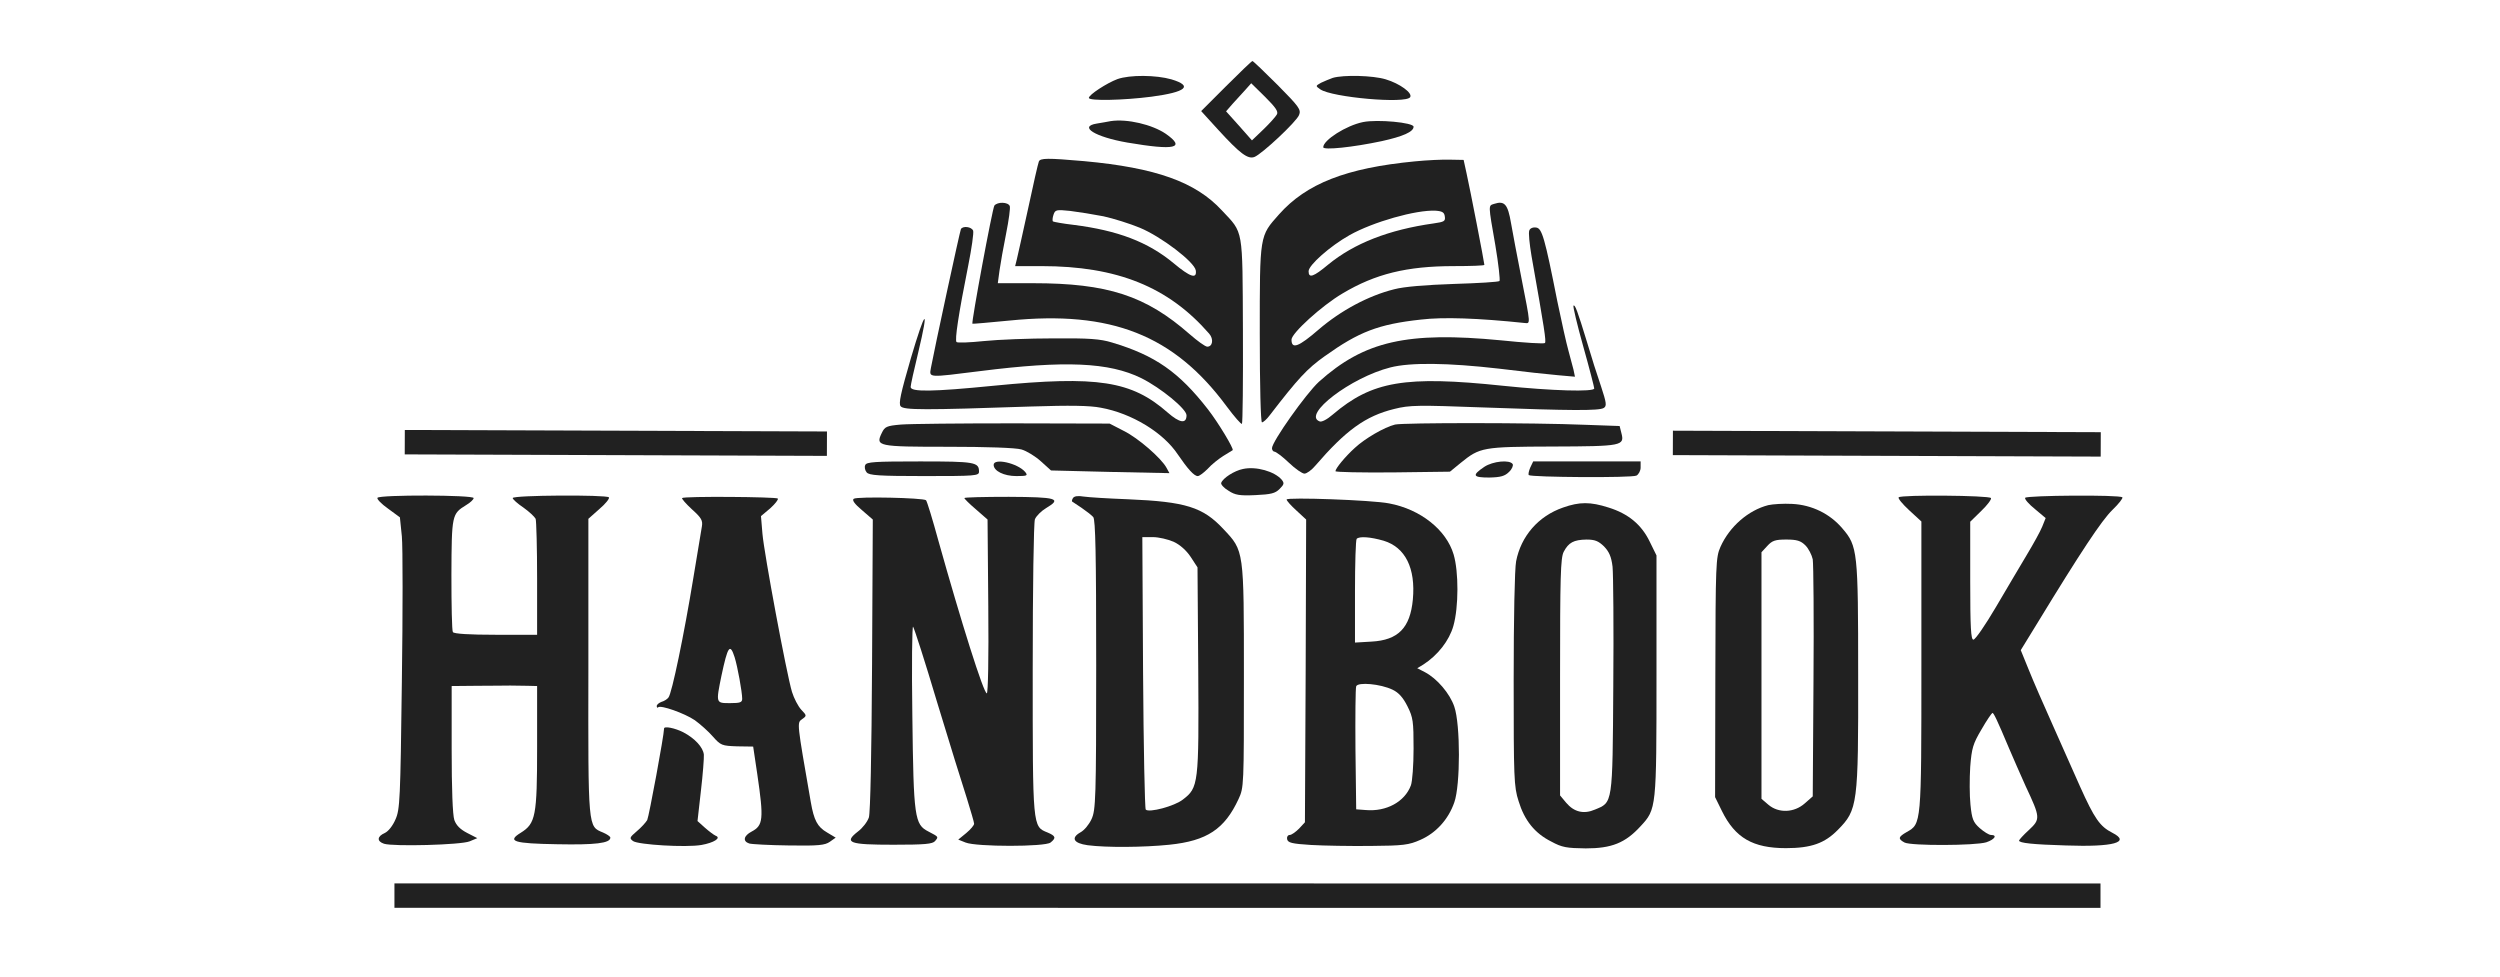 <?xml version="1.0" encoding="utf-8"?>
<svg version="1.0" width="1024" height="400" viewBox="130 260 760 400" preserveAspectRatio="xMidYMid meet" xmlns="http://www.w3.org/2000/svg">
  <g transform="translate(0,1024) scale(0.1,-0.1)" fill="#000000" stroke="none">
    <path d="M 5002 7287 L 4900 7185 L 4971 7107 C 5059 7011 5091 6987 5118 6997 C 5149 7009 5291 7142 5301 7169 C 5310 7191 5301 7203 5213 7292 C 5159 7346 5113 7390 5110 7390 C 5107 7390 5059 7344 5002 7287 Z M 5210 7171 C 5205 7162 5181 7135 5155 7110 L 5108 7065 L 5055 7125 L 5002 7184 L 5029 7215 C 5044 7231 5067 7257 5081 7272 L 5105 7299 L 5162 7243 C 5205 7200 5217 7183 5210 7171 Z" style="fill: rgb(33, 33, 33);"/>
    <path d="M 4557 7316 C 4514 7300 4440 7252 4440 7239 C 4440 7226 4581 7229 4697 7244 C 4839 7263 4868 7288 4778 7315 C 4715 7333 4608 7334 4557 7316 Z" style="fill: rgb(33, 33, 33);"/>
    <path d="M 5439 7321 C 5425 7316 5404 7307 5391 7301 C 5368 7288 5368 7288 5388 7274 C 5436 7241 5739 7214 5756 7242 C 5767 7259 5713 7298 5656 7315 C 5604 7331 5483 7334 5439 7321 Z" style="fill: rgb(33, 33, 33);"/>
    <path d="M 4530 7144 C 4516 7141 4490 7137 4473 7134 C 4396 7122 4465 7079 4598 7056 C 4792 7023 4839 7033 4755 7092 C 4699 7130 4597 7154 4530 7144 Z" style="fill: rgb(33, 33, 33);"/>
    <path d="M 5563 7140 C 5494 7126 5400 7066 5400 7037 C 5400 7024 5523 7037 5640 7062 C 5726 7081 5770 7100 5770 7121 C 5770 7138 5622 7152 5563 7140 Z" style="fill: rgb(33, 33, 33);"/>
    <path d="M 4235 6978 C 4232 6971 4212 6884 4191 6785 C 4169 6686 4149 6593 4145 6578 L 4138 6550 L 4246 6550 C 4556 6550 4766 6465 4933 6273 C 4952 6251 4947 6220 4925 6220 C 4917 6220 4885 6243 4853 6271 C 4673 6429 4517 6480 4211 6480 L 4067 6480 L 4074 6532 C 4078 6560 4090 6629 4101 6683 C 4112 6738 4119 6789 4116 6796 C 4109 6813 4066 6814 4053 6798 C 4045 6787 3958 6319 3963 6314 C 3964 6313 4033 6319 4115 6327 C 4531 6369 4788 6268 5004 5976 C 5036 5933 5064 5901 5067 5904 C 5070 5907 5072 6079 5071 6286 C 5069 6711 5074 6683 4985 6778 C 4877 6895 4714 6953 4420 6980 C 4271 6993 4240 6993 4235 6978 Z M 4500 6754 C 4541 6745 4608 6724 4649 6707 C 4736 6671 4873 6567 4878 6532 C 4883 6496 4855 6505 4787 6562 C 4682 6649 4559 6696 4377 6719 C 4334 6724 4296 6731 4293 6733 C 4290 6736 4291 6748 4295 6760 C 4302 6781 4306 6782 4364 6776 C 4397 6772 4459 6762 4500 6754 Z" style="fill: rgb(33, 33, 33);"/>
    <path d="M 5775 6979 C 5494 6952 5331 6888 5219 6762 C 5139 6672 5140 6681 5140 6273 C 5140 6057 5144 5910 5149 5910 C 5154 5910 5168 5922 5180 5938 C 5297 6090 5334 6130 5406 6181 C 5546 6281 5626 6312 5800 6331 C 5892 6342 6034 6337 6225 6317 C 6249 6315 6250 6307 6212 6500 C 6195 6585 6176 6688 6169 6727 C 6156 6803 6143 6819 6100 6805 C 6076 6797 6075 6806 6105 6635 C 6118 6558 6125 6492 6122 6489 C 6118 6485 6034 6480 5935 6477 C 5820 6473 5731 6466 5690 6455 C 5586 6429 5473 6369 5381 6290 C 5299 6219 5270 6208 5270 6249 C 5270 6275 5394 6388 5479 6438 C 5613 6518 5742 6550 5935 6550 C 6004 6550 6060 6552 6060 6555 C 6060 6564 6001 6868 5987 6930 L 5975 6985 L 5920 6986 C 5890 6987 5825 6984 5775 6979 Z M 5898 6753 C 5901 6734 5895 6731 5853 6725 C 5668 6699 5526 6643 5420 6556 C 5360 6506 5340 6499 5340 6529 C 5340 6554 5428 6632 5508 6677 C 5604 6731 5780 6781 5860 6777 C 5888 6775 5896 6770 5898 6753 Z" style="fill: rgb(33, 33, 33);"/>
    <path d="M 3916 6702 C 3912 6695 3806 6204 3793 6133 C 3786 6092 3779 6093 3995 6120 C 4343 6164 4523 6156 4655 6091 C 4735 6051 4840 5965 4840 5939 C 4840 5903 4812 5907 4763 5950 C 4615 6080 4477 6102 4050 6060 C 3798 6035 3710 6034 3710 6055 C 3710 6063 3724 6126 3741 6196 C 3787 6389 3771 6376 3711 6173 C 3669 6028 3660 5987 3669 5976 C 3682 5960 3764 5960 4205 5975 C 4362 5980 4444 5979 4489 5970 C 4616 5947 4745 5868 4804 5779 C 4845 5719 4871 5690 4886 5690 C 4893 5690 4911 5704 4927 5720 C 4942 5737 4971 5760 4990 5772 C 5009 5784 5027 5795 5029 5796 C 5035 5801 4970 5909 4928 5963 C 4809 6116 4712 6184 4535 6237 C 4486 6252 4441 6255 4295 6254 C 4196 6254 4068 6249 4010 6243 C 3952 6237 3902 6235 3898 6239 C 3890 6246 3906 6353 3946 6553 C 3960 6623 3969 6687 3966 6695 C 3960 6711 3925 6716 3916 6702 Z" style="fill: rgb(33, 33, 33);"/>
    <path d="M 6244 6696 C 6240 6687 6245 6640 6253 6592 C 6306 6293 6314 6241 6308 6235 C 6305 6231 6224 6236 6128 6246 C 5744 6283 5568 6243 5382 6076 C 5329 6027 5190 5831 5190 5804 C 5190 5797 5195 5790 5200 5790 C 5206 5790 5233 5770 5259 5745 C 5285 5720 5314 5700 5323 5700 C 5332 5700 5352 5714 5367 5732 C 5493 5878 5573 5936 5691 5965 C 5755 5981 5788 5981 6058 5971 C 6413 5958 6530 5957 6549 5969 C 6562 5977 6560 5990 6538 6057 C 6523 6100 6497 6182 6480 6240 C 6441 6368 6431 6394 6425 6388 C 6422 6386 6440 6310 6465 6221 C 6490 6132 6510 6054 6510 6049 C 6510 6034 6337 6039 6135 6060 C 5735 6102 5600 6079 5439 5942 C 5416 5922 5393 5910 5385 5914 C 5313 5941 5513 6094 5675 6135 C 5757 6156 5911 6154 6120 6130 C 6216 6118 6326 6106 6363 6103 L 6431 6097 L 6425 6126 C 6421 6142 6411 6178 6404 6205 C 6396 6233 6376 6323 6359 6405 C 6307 6668 6296 6705 6272 6708 C 6259 6710 6247 6705 6244 6696 Z" style="fill: rgb(33, 33, 33);"/>
    <path d="M 3670 5901 C 3611 5896 3604 5892 3592 5867 C 3565 5812 3574 5810 3864 5810 C 4018 5810 4141 5806 4164 5799 C 4185 5793 4221 5771 4244 5750 L 4285 5713 L 4527 5707 L 4770 5702 L 4758 5724 C 4737 5763 4642 5846 4583 5875 L 4525 5905 L 4130 5906 C 3913 5906 3706 5904 3670 5901 Z" style="fill: rgb(33, 33, 33);"/>
    <path d="M 5694 5901 C 5650 5890 5571 5844 5530 5806 C 5490 5770 5450 5721 5450 5710 C 5450 5706 5556 5704 5685 5705 L 5919 5708 L 5963 5744 C 6042 5808 6052 5810 6340 5811 C 6626 5812 6635 5814 6621 5867 L 6614 5895 L 6474 5900 C 6259 5909 5729 5909 5694 5901 Z" style="fill: rgb(33, 33, 33);"/>
    <path d="M 3524 5735 C 3520 5727 3523 5713 3530 5705 C 3540 5693 3580 5690 3766 5690 C 3975 5690 3990 5691 3990 5708 C 3990 5747 3974 5750 3748 5750 C 3562 5750 3529 5748 3524 5735 Z" style="fill: rgb(33, 33, 33);"/>
    <path d="M 4050 5736 C 4050 5711 4092 5690 4143 5690 C 4188 5690 4191 5692 4179 5707 C 4148 5743 4050 5765 4050 5736 Z" style="fill: rgb(33, 33, 33);"/>
    <path d="M 6060 5728 C 6008 5693 6012 5684 6080 5684 C 6127 5685 6144 5690 6161 5707 C 6173 5718 6179 5733 6176 5739 C 6164 5758 6095 5751 6060 5728 Z" style="fill: rgb(33, 33, 33);"/>
    <path d="M 6248 5725 C 6242 5711 6239 5697 6242 5694 C 6252 5685 6664 5682 6683 5692 C 6692 5697 6700 5712 6700 5725 L 6700 5750 L 6480 5750 L 6260 5750 L 6248 5725 Z" style="fill: rgb(33, 33, 33);"/>
    <path d="M 5071 5719 C 5036 5712 4989 5682 4982 5662 C 4980 5656 4993 5641 5012 5630 C 5039 5612 5058 5609 5122 5612 C 5186 5615 5203 5619 5221 5637 C 5240 5656 5241 5661 5230 5675 C 5201 5709 5125 5731 5071 5719 Z" style="fill: rgb(33, 33, 33);"/>
    <path d="M1526 5601 c-3 -5 16 -25 43 -44 l49 -36 8 -78 c4 -43 4 -311 0 -597 -6 -482 -8 -522 -26 -562 -11 -26 -29 -49 -44 -56 -32 -14 -33 -34 -3 -44 37 -12 316 -5 351 10 l31 13 -41 21 c-29 15 -45 31 -53 53 -7 20 -11 127 -11 290 l0 259 105 1 c58 0 119 1 135 1 17 0 48 -1 70 -1 l40 -1 0 -250 c0 -283 -6 -313 -67 -351 -57 -35 -31 -44 150 -47 154 -3 217 4 217 27 0 5 -14 14 -30 21 -62 26 -61 10 -60 678 l0 607 45 40 c26 22 43 44 39 48 -11 11 -394 9 -394 -3 0 -5 20 -23 44 -39 24 -17 46 -38 50 -46 3 -9 6 -120 6 -246 l0 -229 -169 0 c-109 0 -172 4 -176 11 -4 5 -6 111 -6 235 1 246 2 249 60 285 17 10 31 23 31 29 0 13 -386 14 -394 1z" style="fill: rgb(33, 33, 33);"/>
    <path d="M2774 5600 c-3 -2 15 -23 40 -46 39 -35 45 -46 41 -70 -3 -16 -18 -111 -35 -211 -38 -232 -88 -474 -102 -490 -5 -7 -18 -15 -29 -18 -10 -4 -19 -11 -19 -17 0 -6 3 -9 6 -5 10 10 107 -24 150 -53 22 -16 56 -46 74 -67 32 -36 37 -38 99 -40 l66 -1 17 -114 c27 -184 24 -209 -23 -234 -33 -17 -38 -40 -10 -49 10 -3 83 -7 162 -8 122 -2 148 1 168 15 l24 17 -35 21 c-40 23 -54 50 -67 125 -57 328 -57 324 -36 339 20 14 20 15 -3 39 -13 14 -30 47 -38 73 -22 73 -114 566 -121 648 l-6 72 38 32 c20 18 34 36 31 40 -8 7 -385 10 -392 2z m215 -652 c12 -38 31 -143 31 -170 0 -15 -8 -18 -50 -18 -58 0 -58 -1 -35 112 26 122 35 135 54 76z" style="fill: rgb(33, 33, 33);"/>
    <path d="M3477 5597 c-8 -5 3 -21 33 -46 l45 -39 -3 -594 c-2 -365 -7 -606 -13 -626 -6 -18 -26 -44 -45 -58 -59 -46 -36 -54 146 -54 129 0 160 3 170 15 15 18 15 17 -27 39 -57 29 -61 56 -66 474 -3 206 -1 370 3 365 4 -4 49 -143 98 -308 50 -165 105 -342 122 -394 16 -52 30 -99 30 -105 0 -6 -14 -23 -32 -38 l-33 -27 30 -12 c44 -18 326 -18 348 0 24 19 21 27 -12 41 -62 25 -61 18 -61 668 0 335 4 601 9 615 5 13 26 34 46 46 66 39 44 45 -153 46 -100 0 -182 -2 -182 -5 0 -3 21 -24 47 -46 l48 -42 3 -356 c2 -210 -1 -356 -6 -356 -13 0 -105 292 -198 624 -24 88 -47 163 -51 167 -11 10 -282 16 -296 6z" style="fill: rgb(33, 33, 33);"/>
    <path d="M4375 5600 c-4 -6 -5 -12 -4 -14 2 -1 20 -13 39 -26 19 -13 41 -30 48 -38 9 -12 12 -149 12 -606 0 -550 -2 -594 -19 -631 -10 -22 -30 -46 -45 -54 -41 -23 -29 -45 29 -53 76 -10 229 -9 335 2 154 16 226 64 283 187 22 47 22 54 22 503 0 519 1 513 -84 603 -84 90 -154 112 -391 122 -79 3 -161 8 -181 11 -23 4 -39 2 -44 -6z m412 -179 c26 -12 52 -35 70 -62 l28 -43 3 -420 c3 -469 1 -482 -63 -531 -34 -27 -139 -55 -152 -41 -4 4 -9 257 -11 562 l-3 554 43 0 c24 0 62 -9 85 -19z" style="fill: rgb(33, 33, 33);"/>
    <path d="M7757 5603 c-4 -4 15 -27 43 -53 l50 -46 0 -592 c0 -651 0 -646 -60 -680 -35 -20 -37 -28 -9 -43 27 -14 290 -13 335 1 35 12 46 30 19 30 -8 0 -29 13 -46 28 -27 24 -32 37 -38 96 -4 38 -4 107 -1 155 6 76 11 94 46 153 21 37 42 67 45 68 5 0 18 -26 68 -145 16 -38 47 -108 68 -155 61 -130 61 -135 13 -180 -22 -20 -40 -40 -40 -43 0 -10 57 -16 192 -20 195 -7 267 13 190 52 -51 26 -73 58 -132 189 -26 59 -76 172 -112 252 -36 80 -80 181 -98 226 l-33 81 70 114 c175 287 261 417 305 460 26 25 45 49 41 52 -10 11 -391 8 -398 -2 -3 -5 15 -26 40 -46 l44 -37 -14 -35 c-8 -20 -37 -72 -64 -117 -27 -44 -83 -141 -126 -213 -43 -73 -84 -133 -92 -133 -10 0 -13 47 -13 242 l0 241 45 44 c25 24 43 48 40 53 -7 11 -368 14 -378 3z" style="fill: rgb(33, 33, 33);"/>
    <path d="M5250 5594 c0 -5 18 -25 40 -45 l40 -37 -2 -620 -3 -620 -24 -26 c-14 -14 -31 -26 -38 -26 -8 0 -13 -8 -11 -17 3 -15 19 -19 98 -24 52 -3 163 -5 245 -4 133 1 156 4 203 25 64 28 115 84 139 154 25 71 25 318 0 391 -18 54 -71 116 -121 142 l-31 16 25 15 c59 38 106 98 123 158 22 77 22 223 1 293 -30 101 -136 185 -264 209 -70 14 -420 26 -420 16z m398 -169 c88 -27 131 -112 119 -241 -11 -116 -60 -166 -169 -172 l-68 -4 0 209 c0 115 3 213 7 216 11 11 56 8 111 -8z m36 -610 c25 -12 43 -32 61 -68 23 -46 25 -62 25 -173 0 -68 -5 -135 -11 -151 -25 -67 -100 -108 -184 -101 l-40 3 -3 245 c-1 134 0 251 3 259 7 18 99 10 149 -14z" style="fill: rgb(33, 33, 33);"/>
    <path d="M6382 5561 c-101 -35 -172 -117 -192 -220 -6 -31 -10 -235 -10 -486 0 -403 1 -437 20 -496 24 -79 66 -132 134 -166 44 -24 63 -27 141 -28 106 0 162 22 225 91 65 70 65 73 65 619 l0 490 -28 57 c-34 70 -88 114 -168 139 -75 24 -119 24 -187 0z m168 -159 c21 -22 30 -42 35 -83 3 -30 5 -250 3 -489 -3 -487 -2 -476 -75 -506 -46 -20 -86 -10 -118 28 l-25 30 0 484 c0 412 2 489 15 514 20 38 41 49 93 50 35 0 49 -6 72 -28z" style="fill: rgb(33, 33, 33);"/>
    <path d="M7223 5571 c-82 -21 -159 -88 -196 -171 -19 -43 -20 -67 -21 -535 l-1 -490 28 -57 c54 -110 127 -152 262 -152 104 0 159 20 213 75 81 82 84 103 83 637 0 504 -2 525 -65 598 -51 60 -125 96 -205 100 -36 2 -80 -1 -98 -5z m152 -165 c13 -13 26 -39 30 -57 3 -19 5 -245 3 -502 l-3 -469 -33 -29 c-43 -38 -107 -41 -149 -5 l-28 24 0 505 0 505 24 26 c20 22 33 26 78 26 43 0 59 -5 78 -24z" style="fill: rgb(33, 33, 33);"/>
    <path d="M2700 4656 c0 -27 -62 -361 -69 -375 -6 -10 -25 -31 -43 -46 -29 -25 -31 -28 -15 -40 21 -15 216 -27 280 -16 51 9 83 29 58 38 -7 3 -27 18 -44 33 l-30 27 14 124 c8 68 13 135 12 148 -3 30 -37 67 -85 92 -34 17 -78 26 -78 15z" style="fill: rgb(33, 33, 33);"/>
    <line style="stroke-width: 100px; fill: rgb(33, 33, 33); stroke: rgb(33, 33, 33);" x1="1595.62" y1="3971.657" x2="8583.647" y2="3971.273"/>
    <line style="stroke-width: 100px; fill: rgb(33, 33, 33); stroke: rgb(33, 33, 33);" x1="1637.954" y1="5828.828" x2="3367.101" y2="5822.708"/>
    <line style="stroke-width: 100px; fill: rgb(33, 33, 33); stroke: rgb(33, 33, 33);" x1="6832.098" y1="5825.876" x2="8584.625" y2="5819.756"/>
  </g>
</svg>
